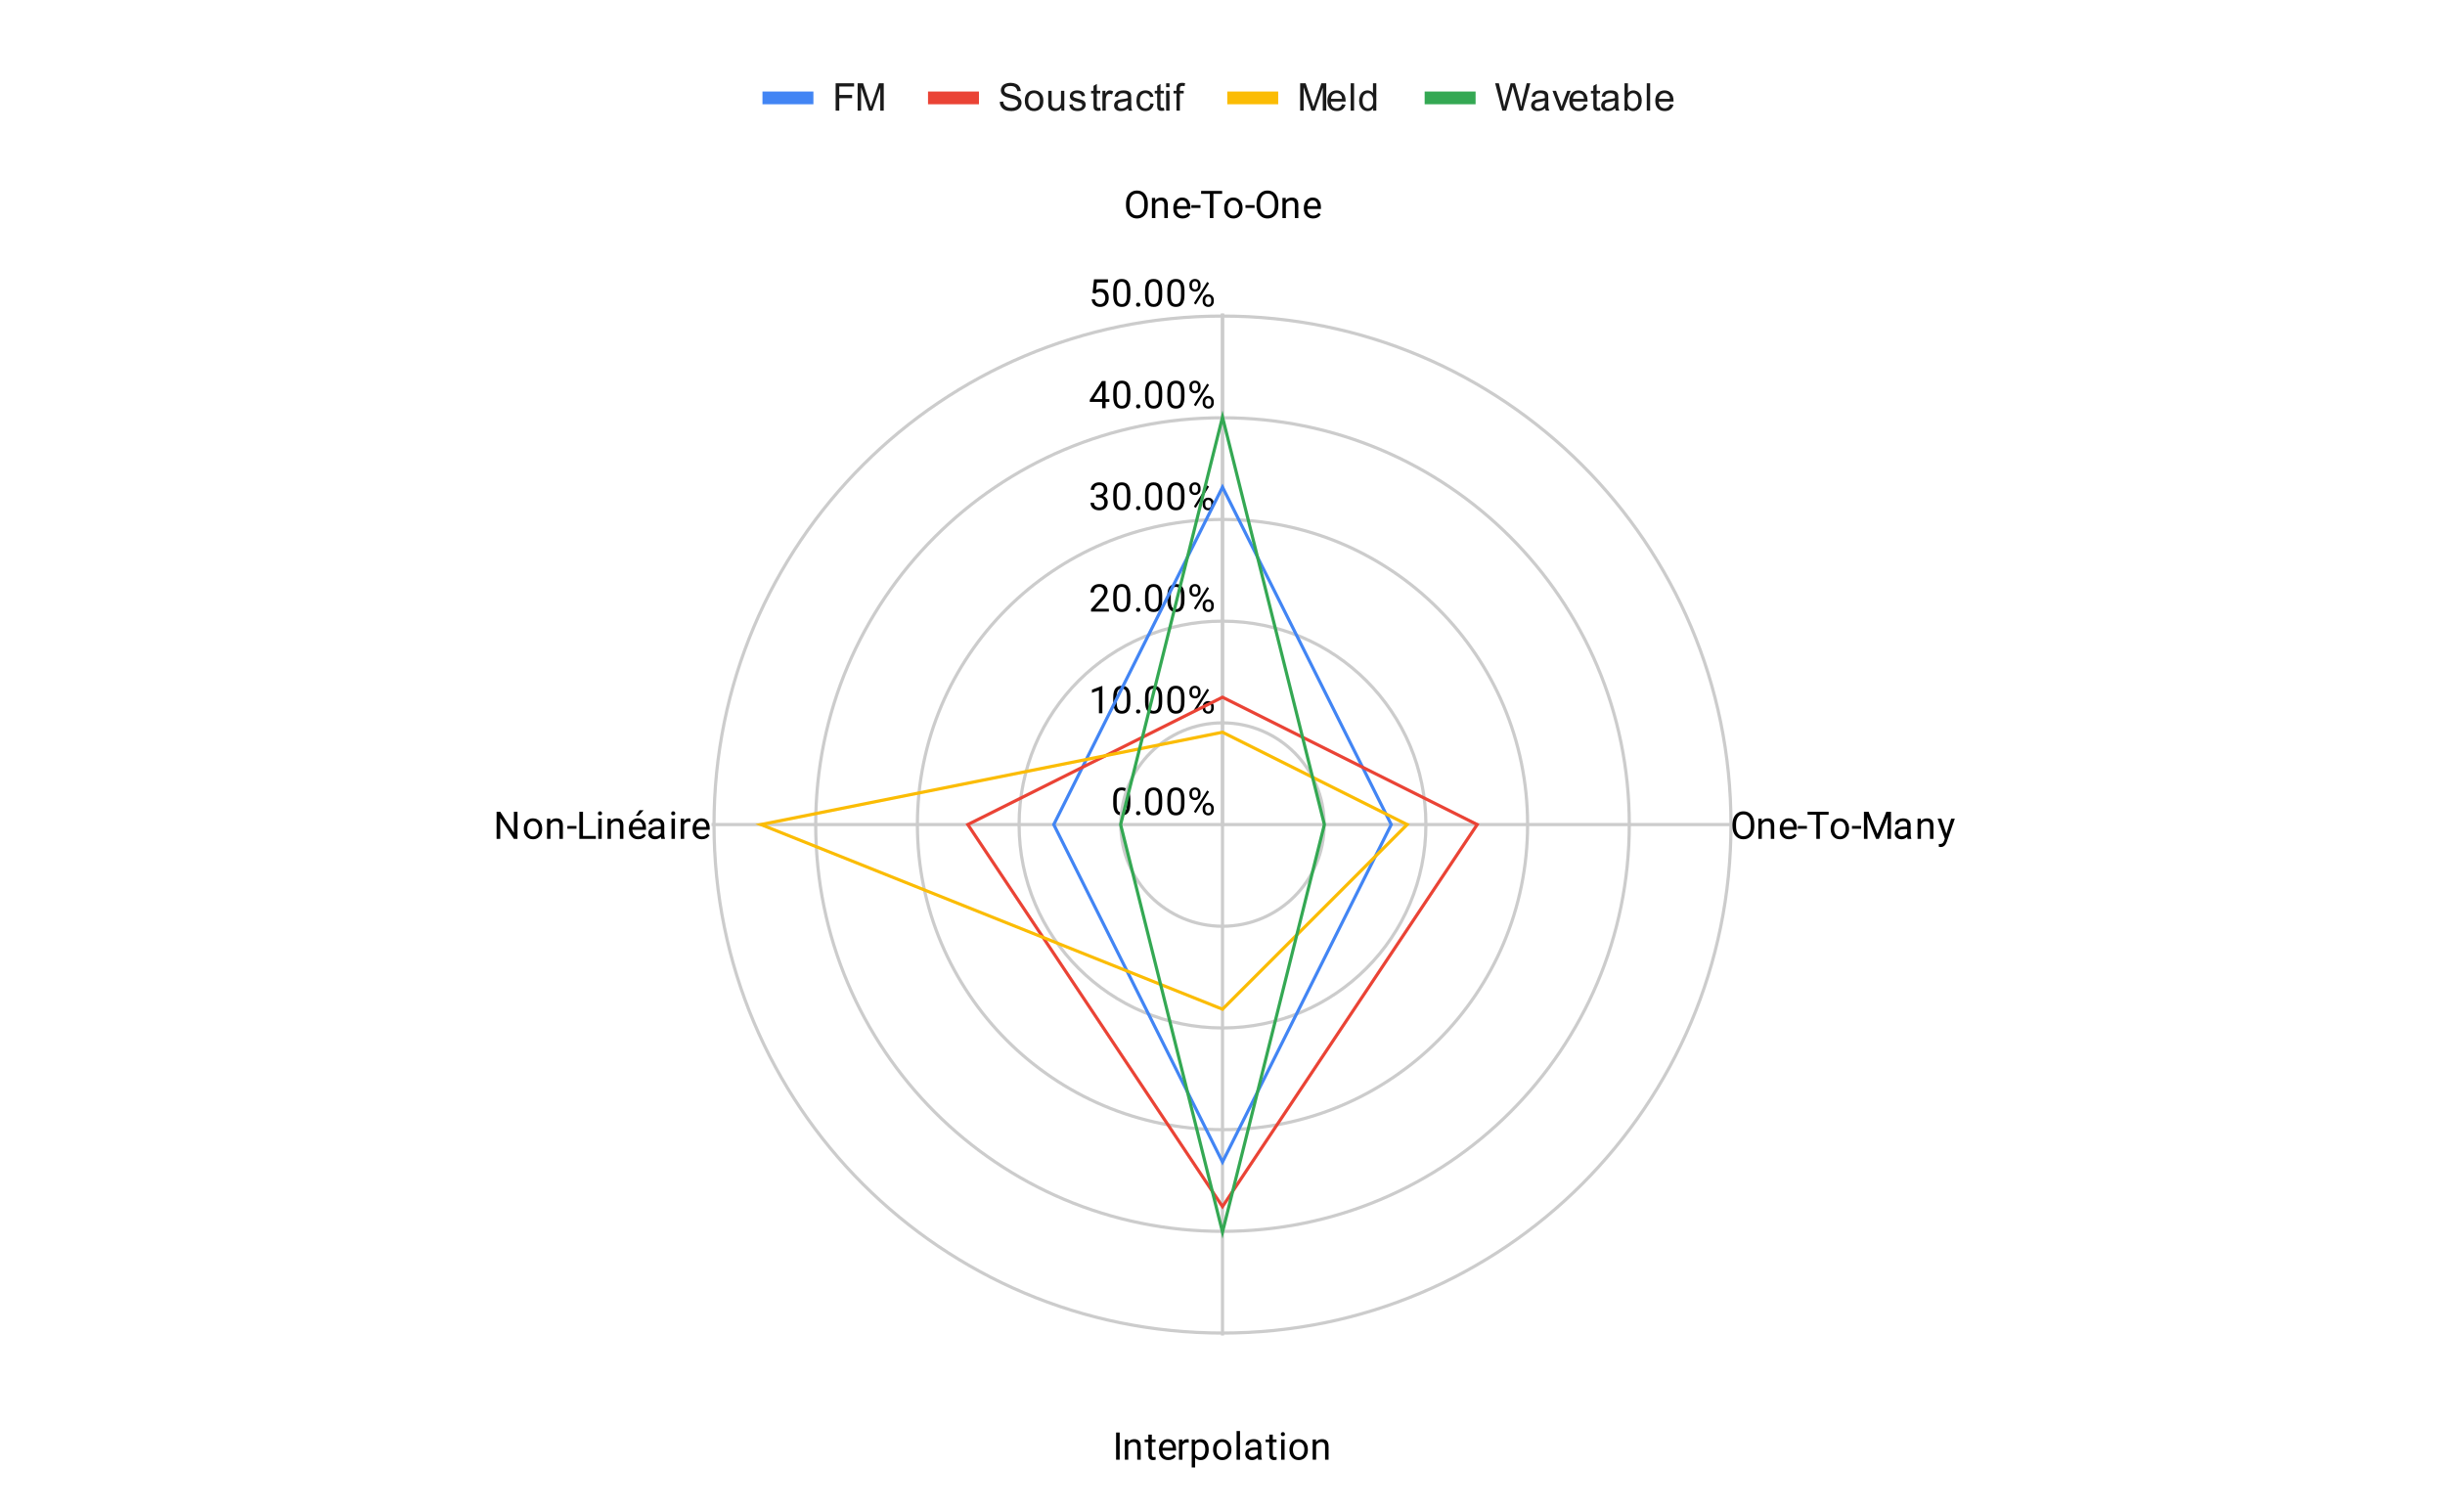 <?xml version="1.0" encoding="UTF-8" standalone="no"?>
<svg
   version="1.1"
   viewBox="0.0 0.0 768.0 475.0"
   fill="none"
   stroke="none"
   stroke-linecap="square"
   stroke-miterlimit="10"
   width="768"
   height="475"
   id="svg35"
   sodipodi:docname="Automatisation.svg"
   inkscape:version="1.3 (0e150ed, 2023-07-21)"
   xmlns:inkscape="http://www.inkscape.org/namespaces/inkscape"
   xmlns:sodipodi="http://sodipodi.sourceforge.net/DTD/sodipodi-0.dtd"
   xmlns="http://www.w3.org/2000/svg"
   xmlns:svg="http://www.w3.org/2000/svg">
  <defs
     id="defs35" />
  <sodipodi:namedview
     id="namedview35"
     pagecolor="#ffffff"
     bordercolor="#000000"
     borderopacity="0.25"
     inkscape:showpageshadow="2"
     inkscape:pageopacity="0.0"
     inkscape:pagecheckerboard="0"
     inkscape:deskcolor="#d1d1d1"
     inkscape:zoom="0.30729167"
     inkscape:cx="382.37288"
     inkscape:cy="237.55932"
     inkscape:window-width="1312"
     inkscape:window-height="449"
     inkscape:window-x="0"
     inkscape:window-y="32"
     inkscape:window-maximized="0"
     inkscape:current-layer="svg35" />
  <path
     stroke="#cccccc"
     stroke-width="1.0"
     stroke-linecap="butt"
     d="M384.0 259.0C384.0 259.0 384.0 259.0 384.0 259.0C384.0 259.0 384.0 259.0 384.0 259.0C384.0 259.0 384.0 259.0 384.0 259.0C384.0 259.0 384.0 259.0 384.0 259.0"
     fill-rule="nonzero"
     id="path3" />
  <path
     fill="#000000"
     d="M355.062 252.359Q355.062 254.266 354.406 255.203Q353.766 256.125 352.375 256.125Q351.016 256.125 350.359 255.219Q349.703 254.312 349.672 252.5L349.672 251.062Q349.672 249.172 350.312 248.266Q350.969 247.344 352.359 247.344Q353.734 247.344 354.391 248.234Q355.047 249.109 355.062 250.953L355.062 252.359ZM353.969 250.875Q353.969 249.5 353.578 248.875Q353.203 248.234 352.359 248.234Q351.531 248.234 351.141 248.875Q350.766 249.5 350.766 250.797L350.766 252.531Q350.766 253.906 351.156 254.578Q351.562 255.234 352.375 255.234Q353.172 255.234 353.562 254.609Q353.953 253.984 353.969 252.656L353.969 250.875ZM356.844 255.438Q356.844 255.156 357.0 254.969Q357.172 254.781 357.5 254.781Q357.844 254.781 358.016 254.969Q358.188 255.156 358.188 255.438Q358.188 255.703 358.016 255.891Q357.844 256.062 357.5 256.062Q357.172 256.062 357.0 255.891Q356.844 255.703 356.844 255.438ZM365.062 252.359Q365.062 254.266 364.406 255.203Q363.766 256.125 362.375 256.125Q361.016 256.125 360.359 255.219Q359.703 254.312 359.672 252.5L359.672 251.062Q359.672 249.172 360.312 248.266Q360.969 247.344 362.359 247.344Q363.734 247.344 364.391 248.234Q365.047 249.109 365.062 250.953L365.062 252.359ZM363.969 250.875Q363.969 249.5 363.578 248.875Q363.203 248.234 362.359 248.234Q361.531 248.234 361.141 248.875Q360.766 249.5 360.766 250.797L360.766 252.531Q360.766 253.906 361.156 254.578Q361.562 255.234 362.375 255.234Q363.172 255.234 363.562 254.609Q363.953 253.984 363.969 252.656L363.969 250.875ZM372.062 252.359Q372.062 254.266 371.406 255.203Q370.766 256.125 369.375 256.125Q368.016 256.125 367.359 255.219Q366.703 254.312 366.672 252.5L366.672 251.062Q366.672 249.172 367.312 248.266Q367.969 247.344 369.359 247.344Q370.734 247.344 371.391 248.234Q372.047 249.109 372.062 250.953L372.062 252.359ZM370.969 250.875Q370.969 249.5 370.578 248.875Q370.203 248.234 369.359 248.234Q368.531 248.234 368.141 248.875Q367.766 249.5 367.766 250.797L367.766 252.531Q367.766 253.906 368.156 254.578Q368.562 255.234 369.375 255.234Q370.172 255.234 370.562 254.609Q370.953 253.984 370.969 252.656L370.969 250.875ZM373.609 249.109Q373.609 248.344 374.094 247.844Q374.594 247.344 375.359 247.344Q376.141 247.344 376.625 247.844Q377.109 248.344 377.109 249.141L377.109 249.562Q377.109 250.328 376.609 250.828Q376.125 251.312 375.375 251.312Q374.609 251.312 374.109 250.828Q373.609 250.328 373.609 249.516L373.609 249.109ZM374.422 249.562Q374.422 250.016 374.672 250.312Q374.938 250.609 375.375 250.609Q375.797 250.609 376.047 250.328Q376.297 250.031 376.297 249.531L376.297 249.109Q376.297 248.656 376.047 248.359Q375.797 248.047 375.359 248.047Q374.922 248.047 374.672 248.359Q374.422 248.656 374.422 249.125L374.422 249.562ZM377.766 253.906Q377.766 253.141 378.25 252.656Q378.75 252.156 379.516 252.156Q380.281 252.156 380.766 252.656Q381.266 253.141 381.266 253.953L381.266 254.359Q381.266 255.125 380.781 255.625Q380.297 256.125 379.531 256.125Q378.766 256.125 378.266 255.641Q377.766 255.141 377.766 254.328L377.766 253.906ZM378.578 254.359Q378.578 254.828 378.828 255.125Q379.094 255.422 379.531 255.422Q379.953 255.422 380.203 255.141Q380.453 254.844 380.453 254.344L380.453 253.906Q380.453 253.438 380.188 253.156Q379.938 252.859 379.516 252.859Q379.094 252.859 378.828 253.156Q378.578 253.438 378.578 253.938L378.578 254.359ZM375.625 255.359L375.0 254.969L379.172 248.297L379.781 248.688L375.625 255.359Z"
     fill-rule="nonzero"
     id="path4" />
  <path
     stroke="#cccccc"
     stroke-width="1.0"
     stroke-linecap="butt"
     d="M415.944 259.0C415.944 241.358 401.642 227.056 384.0 227.056C366.358 227.056 352.056 241.358 352.056 259.0C352.056 276.642 366.358 290.944 384.0 290.944C401.642 290.944 415.944 276.642 415.944 259.0"
     fill-rule="nonzero"
     id="path5" />
  <path
     fill="#000000"
     d="M346.266 224.056L345.188 224.056L345.188 216.837L343.0 217.634L343.0 216.649L346.109 215.478L346.266 215.478L346.266 224.056ZM355.062 220.415Q355.062 222.321 354.406 223.259Q353.766 224.181 352.375 224.181Q351.016 224.181 350.359 223.274Q349.703 222.368 349.672 220.556L349.672 219.118Q349.672 217.228 350.312 216.321Q350.969 215.399 352.359 215.399Q353.734 215.399 354.391 216.29Q355.047 217.165 355.062 219.009L355.062 220.415ZM353.969 218.931Q353.969 217.556 353.578 216.931Q353.203 216.29 352.359 216.29Q351.531 216.29 351.141 216.931Q350.766 217.556 350.766 218.853L350.766 220.587Q350.766 221.962 351.156 222.634Q351.562 223.29 352.375 223.29Q353.172 223.29 353.562 222.665Q353.953 222.04 353.969 220.712L353.969 218.931ZM356.844 223.493Q356.844 223.212 357.0 223.024Q357.172 222.837 357.5 222.837Q357.844 222.837 358.016 223.024Q358.188 223.212 358.188 223.493Q358.188 223.759 358.016 223.946Q357.844 224.118 357.5 224.118Q357.172 224.118 357.0 223.946Q356.844 223.759 356.844 223.493ZM365.062 220.415Q365.062 222.321 364.406 223.259Q363.766 224.181 362.375 224.181Q361.016 224.181 360.359 223.274Q359.703 222.368 359.672 220.556L359.672 219.118Q359.672 217.228 360.312 216.321Q360.969 215.399 362.359 215.399Q363.734 215.399 364.391 216.29Q365.047 217.165 365.062 219.009L365.062 220.415ZM363.969 218.931Q363.969 217.556 363.578 216.931Q363.203 216.29 362.359 216.29Q361.531 216.29 361.141 216.931Q360.766 217.556 360.766 218.853L360.766 220.587Q360.766 221.962 361.156 222.634Q361.562 223.29 362.375 223.29Q363.172 223.29 363.562 222.665Q363.953 222.04 363.969 220.712L363.969 218.931ZM372.062 220.415Q372.062 222.321 371.406 223.259Q370.766 224.181 369.375 224.181Q368.016 224.181 367.359 223.274Q366.703 222.368 366.672 220.556L366.672 219.118Q366.672 217.228 367.312 216.321Q367.969 215.399 369.359 215.399Q370.734 215.399 371.391 216.29Q372.047 217.165 372.062 219.009L372.062 220.415ZM370.969 218.931Q370.969 217.556 370.578 216.931Q370.203 216.29 369.359 216.29Q368.531 216.29 368.141 216.931Q367.766 217.556 367.766 218.853L367.766 220.587Q367.766 221.962 368.156 222.634Q368.562 223.29 369.375 223.29Q370.172 223.29 370.562 222.665Q370.953 222.04 370.969 220.712L370.969 218.931ZM373.609 217.165Q373.609 216.399 374.094 215.899Q374.594 215.399 375.359 215.399Q376.141 215.399 376.625 215.899Q377.109 216.399 377.109 217.196L377.109 217.618Q377.109 218.384 376.609 218.884Q376.125 219.368 375.375 219.368Q374.609 219.368 374.109 218.884Q373.609 218.384 373.609 217.571L373.609 217.165ZM374.422 217.618Q374.422 218.071 374.672 218.368Q374.938 218.665 375.375 218.665Q375.797 218.665 376.047 218.384Q376.297 218.087 376.297 217.587L376.297 217.165Q376.297 216.712 376.047 216.415Q375.797 216.103 375.359 216.103Q374.922 216.103 374.672 216.415Q374.422 216.712 374.422 217.181L374.422 217.618ZM377.766 221.962Q377.766 221.196 378.25 220.712Q378.75 220.212 379.516 220.212Q380.281 220.212 380.766 220.712Q381.266 221.196 381.266 222.009L381.266 222.415Q381.266 223.181 380.781 223.681Q380.297 224.181 379.531 224.181Q378.766 224.181 378.266 223.696Q377.766 223.196 377.766 222.384L377.766 221.962ZM378.578 222.415Q378.578 222.884 378.828 223.181Q379.094 223.478 379.531 223.478Q379.953 223.478 380.203 223.196Q380.453 222.899 380.453 222.399L380.453 221.962Q380.453 221.493 380.188 221.212Q379.938 220.915 379.516 220.915Q379.094 220.915 378.828 221.212Q378.578 221.493 378.578 221.993L378.578 222.415ZM375.625 223.415L375.0 223.024L379.172 216.353L379.781 216.743L375.625 223.415Z"
     fill-rule="nonzero"
     id="path6" />
  <path
     stroke="#cccccc"
     stroke-width="1.0"
     stroke-linecap="butt"
     d="M447.889 259.0C447.889 223.715 419.285 195.111 384.0 195.111C348.715 195.111 320.111 223.715 320.111 259.0C320.111 294.285 348.715 322.889 384.0 322.889C419.285 322.889 447.889 294.285 447.889 259.0"
     fill-rule="nonzero"
     id="path7" />
  <path
     fill="#000000"
     d="M348.297 192.111L342.703 192.111L342.703 191.33L345.656 188.049Q346.312 187.299 346.562 186.846Q346.812 186.377 346.812 185.877Q346.812 185.205 346.406 184.783Q346.016 184.346 345.328 184.346Q344.531 184.346 344.078 184.815Q343.625 185.268 343.625 186.096L342.547 186.096Q342.547 184.908 343.297 184.19Q344.062 183.455 345.328 183.455Q346.531 183.455 347.219 184.08Q347.906 184.705 347.906 185.752Q347.906 187.002 346.297 188.752L344.016 191.221L348.297 191.221L348.297 192.111ZM355.062 188.471Q355.062 190.377 354.406 191.315Q353.766 192.236 352.375 192.236Q351.016 192.236 350.359 191.33Q349.703 190.424 349.672 188.611L349.672 187.174Q349.672 185.283 350.312 184.377Q350.969 183.455 352.359 183.455Q353.734 183.455 354.391 184.346Q355.047 185.221 355.062 187.065L355.062 188.471ZM353.969 186.986Q353.969 185.611 353.578 184.986Q353.203 184.346 352.359 184.346Q351.531 184.346 351.141 184.986Q350.766 185.611 350.766 186.908L350.766 188.643Q350.766 190.018 351.156 190.69Q351.562 191.346 352.375 191.346Q353.172 191.346 353.562 190.721Q353.953 190.096 353.969 188.768L353.969 186.986ZM356.844 191.549Q356.844 191.268 357.0 191.08Q357.172 190.893 357.5 190.893Q357.844 190.893 358.016 191.08Q358.188 191.268 358.188 191.549Q358.188 191.815 358.016 192.002Q357.844 192.174 357.5 192.174Q357.172 192.174 357.0 192.002Q356.844 191.815 356.844 191.549ZM365.062 188.471Q365.062 190.377 364.406 191.315Q363.766 192.236 362.375 192.236Q361.016 192.236 360.359 191.33Q359.703 190.424 359.672 188.611L359.672 187.174Q359.672 185.283 360.312 184.377Q360.969 183.455 362.359 183.455Q363.734 183.455 364.391 184.346Q365.047 185.221 365.062 187.065L365.062 188.471ZM363.969 186.986Q363.969 185.611 363.578 184.986Q363.203 184.346 362.359 184.346Q361.531 184.346 361.141 184.986Q360.766 185.611 360.766 186.908L360.766 188.643Q360.766 190.018 361.156 190.69Q361.562 191.346 362.375 191.346Q363.172 191.346 363.562 190.721Q363.953 190.096 363.969 188.768L363.969 186.986ZM372.062 188.471Q372.062 190.377 371.406 191.315Q370.766 192.236 369.375 192.236Q368.016 192.236 367.359 191.33Q366.703 190.424 366.672 188.611L366.672 187.174Q366.672 185.283 367.312 184.377Q367.969 183.455 369.359 183.455Q370.734 183.455 371.391 184.346Q372.047 185.221 372.062 187.065L372.062 188.471ZM370.969 186.986Q370.969 185.611 370.578 184.986Q370.203 184.346 369.359 184.346Q368.531 184.346 368.141 184.986Q367.766 185.611 367.766 186.908L367.766 188.643Q367.766 190.018 368.156 190.69Q368.562 191.346 369.375 191.346Q370.172 191.346 370.562 190.721Q370.953 190.096 370.969 188.768L370.969 186.986ZM373.609 185.221Q373.609 184.455 374.094 183.955Q374.594 183.455 375.359 183.455Q376.141 183.455 376.625 183.955Q377.109 184.455 377.109 185.252L377.109 185.674Q377.109 186.44 376.609 186.94Q376.125 187.424 375.375 187.424Q374.609 187.424 374.109 186.94Q373.609 186.44 373.609 185.627L373.609 185.221ZM374.422 185.674Q374.422 186.127 374.672 186.424Q374.938 186.721 375.375 186.721Q375.797 186.721 376.047 186.44Q376.297 186.143 376.297 185.643L376.297 185.221Q376.297 184.768 376.047 184.471Q375.797 184.158 375.359 184.158Q374.922 184.158 374.672 184.471Q374.422 184.768 374.422 185.236L374.422 185.674ZM377.766 190.018Q377.766 189.252 378.25 188.768Q378.75 188.268 379.516 188.268Q380.281 188.268 380.766 188.768Q381.266 189.252 381.266 190.065L381.266 190.471Q381.266 191.236 380.781 191.736Q380.297 192.236 379.531 192.236Q378.766 192.236 378.266 191.752Q377.766 191.252 377.766 190.44L377.766 190.018ZM378.578 190.471Q378.578 190.94 378.828 191.236Q379.094 191.533 379.531 191.533Q379.953 191.533 380.203 191.252Q380.453 190.955 380.453 190.455L380.453 190.018Q380.453 189.549 380.188 189.268Q379.938 188.971 379.516 188.971Q379.094 188.971 378.828 189.268Q378.578 189.549 378.578 190.049L378.578 190.471ZM375.625 191.471L375.0 191.08L379.172 184.408L379.781 184.799L375.625 191.471Z"
     fill-rule="nonzero"
     id="path8" />
  <path
     stroke="#cccccc"
     stroke-width="1.0"
     stroke-linecap="butt"
     d="M479.833 259.0C479.833 206.073 436.927 163.167 384.0 163.167C331.073 163.167 288.167 206.073 288.167 259.0C288.167 311.927 331.073 354.833 384.0 354.833C436.927 354.833 479.833 311.927 479.833 259.0"
     fill-rule="nonzero"
     id="path9" />
  <path
     fill="#000000"
     d="M344.281 155.37L345.094 155.37Q345.875 155.355 346.312 154.964Q346.75 154.573 346.75 153.902Q346.75 152.402 345.25 152.402Q344.547 152.402 344.125 152.808Q343.719 153.214 343.719 153.87L342.625 153.87Q342.625 152.855 343.359 152.183Q344.109 151.511 345.25 151.511Q346.453 151.511 347.141 152.152Q347.828 152.792 347.828 153.933Q347.828 154.495 347.469 155.011Q347.109 155.527 346.484 155.792Q347.188 156.011 347.562 156.527Q347.953 157.042 347.953 157.792Q347.953 158.933 347.203 159.62Q346.453 160.292 345.25 160.292Q344.062 160.292 343.297 159.636Q342.547 158.98 342.547 157.917L343.641 157.917Q343.641 158.589 344.078 158.995Q344.516 159.402 345.266 159.402Q346.047 159.402 346.453 158.995Q346.875 158.573 346.875 157.808Q346.875 157.073 346.422 156.683Q345.969 156.277 345.094 156.261L344.281 156.261L344.281 155.37ZM355.062 156.527Q355.062 158.433 354.406 159.37Q353.766 160.292 352.375 160.292Q351.016 160.292 350.359 159.386Q349.703 158.48 349.672 156.667L349.672 155.23Q349.672 153.339 350.312 152.433Q350.969 151.511 352.359 151.511Q353.734 151.511 354.391 152.402Q355.047 153.277 355.062 155.12L355.062 156.527ZM353.969 155.042Q353.969 153.667 353.578 153.042Q353.203 152.402 352.359 152.402Q351.531 152.402 351.141 153.042Q350.766 153.667 350.766 154.964L350.766 156.698Q350.766 158.073 351.156 158.745Q351.562 159.402 352.375 159.402Q353.172 159.402 353.562 158.777Q353.953 158.152 353.969 156.823L353.969 155.042ZM356.844 159.605Q356.844 159.323 357.0 159.136Q357.172 158.948 357.5 158.948Q357.844 158.948 358.016 159.136Q358.188 159.323 358.188 159.605Q358.188 159.87 358.016 160.058Q357.844 160.23 357.5 160.23Q357.172 160.23 357.0 160.058Q356.844 159.87 356.844 159.605ZM365.062 156.527Q365.062 158.433 364.406 159.37Q363.766 160.292 362.375 160.292Q361.016 160.292 360.359 159.386Q359.703 158.48 359.672 156.667L359.672 155.23Q359.672 153.339 360.312 152.433Q360.969 151.511 362.359 151.511Q363.734 151.511 364.391 152.402Q365.047 153.277 365.062 155.12L365.062 156.527ZM363.969 155.042Q363.969 153.667 363.578 153.042Q363.203 152.402 362.359 152.402Q361.531 152.402 361.141 153.042Q360.766 153.667 360.766 154.964L360.766 156.698Q360.766 158.073 361.156 158.745Q361.562 159.402 362.375 159.402Q363.172 159.402 363.562 158.777Q363.953 158.152 363.969 156.823L363.969 155.042ZM372.062 156.527Q372.062 158.433 371.406 159.37Q370.766 160.292 369.375 160.292Q368.016 160.292 367.359 159.386Q366.703 158.48 366.672 156.667L366.672 155.23Q366.672 153.339 367.312 152.433Q367.969 151.511 369.359 151.511Q370.734 151.511 371.391 152.402Q372.047 153.277 372.062 155.12L372.062 156.527ZM370.969 155.042Q370.969 153.667 370.578 153.042Q370.203 152.402 369.359 152.402Q368.531 152.402 368.141 153.042Q367.766 153.667 367.766 154.964L367.766 156.698Q367.766 158.073 368.156 158.745Q368.562 159.402 369.375 159.402Q370.172 159.402 370.562 158.777Q370.953 158.152 370.969 156.823L370.969 155.042ZM373.609 153.277Q373.609 152.511 374.094 152.011Q374.594 151.511 375.359 151.511Q376.141 151.511 376.625 152.011Q377.109 152.511 377.109 153.308L377.109 153.73Q377.109 154.495 376.609 154.995Q376.125 155.48 375.375 155.48Q374.609 155.48 374.109 154.995Q373.609 154.495 373.609 153.683L373.609 153.277ZM374.422 153.73Q374.422 154.183 374.672 154.48Q374.938 154.777 375.375 154.777Q375.797 154.777 376.047 154.495Q376.297 154.198 376.297 153.698L376.297 153.277Q376.297 152.823 376.047 152.527Q375.797 152.214 375.359 152.214Q374.922 152.214 374.672 152.527Q374.422 152.823 374.422 153.292L374.422 153.73ZM377.766 158.073Q377.766 157.308 378.25 156.823Q378.75 156.323 379.516 156.323Q380.281 156.323 380.766 156.823Q381.266 157.308 381.266 158.12L381.266 158.527Q381.266 159.292 380.781 159.792Q380.297 160.292 379.531 160.292Q378.766 160.292 378.266 159.808Q377.766 159.308 377.766 158.495L377.766 158.073ZM378.578 158.527Q378.578 158.995 378.828 159.292Q379.094 159.589 379.531 159.589Q379.953 159.589 380.203 159.308Q380.453 159.011 380.453 158.511L380.453 158.073Q380.453 157.605 380.188 157.323Q379.938 157.027 379.516 157.027Q379.094 157.027 378.828 157.323Q378.578 157.605 378.578 158.105L378.578 158.527ZM375.625 159.527L375.0 159.136L379.172 152.464L379.781 152.855L375.625 159.527Z"
     fill-rule="nonzero"
     id="path10" />
  <path
     stroke="#cccccc"
     stroke-width="1.0"
     stroke-linecap="butt"
     d="M511.777 259.0C511.777 188.431 454.569 131.223 384.0 131.223C313.431 131.223 256.223 188.431 256.223 259.0C256.223 329.569 313.431 386.777 384.0 386.777C454.569 386.777 511.777 329.569 511.777 259.0"
     fill-rule="nonzero"
     id="path11" />
  <path
     fill="#000000"
     d="M347.281 125.364L348.469 125.364L348.469 126.239L347.281 126.239L347.281 128.223L346.203 128.223L346.203 126.239L342.312 126.239L342.312 125.598L346.125 119.692L347.281 119.692L347.281 125.364ZM343.547 125.364L346.203 125.364L346.203 121.176L346.062 121.41L343.547 125.364ZM355.062 124.582Q355.062 126.489 354.406 127.426Q353.766 128.348 352.375 128.348Q351.016 128.348 350.359 127.442Q349.703 126.535 349.672 124.723L349.672 123.285Q349.672 121.395 350.312 120.489Q350.969 119.567 352.359 119.567Q353.734 119.567 354.391 120.457Q355.047 121.332 355.062 123.176L355.062 124.582ZM353.969 123.098Q353.969 121.723 353.578 121.098Q353.203 120.457 352.359 120.457Q351.531 120.457 351.141 121.098Q350.766 121.723 350.766 123.02L350.766 124.754Q350.766 126.129 351.156 126.801Q351.562 127.457 352.375 127.457Q353.172 127.457 353.562 126.832Q353.953 126.207 353.969 124.879L353.969 123.098ZM356.844 127.66Q356.844 127.379 357.0 127.192Q357.172 127.004 357.5 127.004Q357.844 127.004 358.016 127.192Q358.188 127.379 358.188 127.66Q358.188 127.926 358.016 128.114Q357.844 128.285 357.5 128.285Q357.172 128.285 357.0 128.114Q356.844 127.926 356.844 127.66ZM365.062 124.582Q365.062 126.489 364.406 127.426Q363.766 128.348 362.375 128.348Q361.016 128.348 360.359 127.442Q359.703 126.535 359.672 124.723L359.672 123.285Q359.672 121.395 360.312 120.489Q360.969 119.567 362.359 119.567Q363.734 119.567 364.391 120.457Q365.047 121.332 365.062 123.176L365.062 124.582ZM363.969 123.098Q363.969 121.723 363.578 121.098Q363.203 120.457 362.359 120.457Q361.531 120.457 361.141 121.098Q360.766 121.723 360.766 123.02L360.766 124.754Q360.766 126.129 361.156 126.801Q361.562 127.457 362.375 127.457Q363.172 127.457 363.562 126.832Q363.953 126.207 363.969 124.879L363.969 123.098ZM372.062 124.582Q372.062 126.489 371.406 127.426Q370.766 128.348 369.375 128.348Q368.016 128.348 367.359 127.442Q366.703 126.535 366.672 124.723L366.672 123.285Q366.672 121.395 367.312 120.489Q367.969 119.567 369.359 119.567Q370.734 119.567 371.391 120.457Q372.047 121.332 372.062 123.176L372.062 124.582ZM370.969 123.098Q370.969 121.723 370.578 121.098Q370.203 120.457 369.359 120.457Q368.531 120.457 368.141 121.098Q367.766 121.723 367.766 123.02L367.766 124.754Q367.766 126.129 368.156 126.801Q368.562 127.457 369.375 127.457Q370.172 127.457 370.562 126.832Q370.953 126.207 370.969 124.879L370.969 123.098ZM373.609 121.332Q373.609 120.567 374.094 120.067Q374.594 119.567 375.359 119.567Q376.141 119.567 376.625 120.067Q377.109 120.567 377.109 121.364L377.109 121.785Q377.109 122.551 376.609 123.051Q376.125 123.535 375.375 123.535Q374.609 123.535 374.109 123.051Q373.609 122.551 373.609 121.739L373.609 121.332ZM374.422 121.785Q374.422 122.239 374.672 122.535Q374.938 122.832 375.375 122.832Q375.797 122.832 376.047 122.551Q376.297 122.254 376.297 121.754L376.297 121.332Q376.297 120.879 376.047 120.582Q375.797 120.27 375.359 120.27Q374.922 120.27 374.672 120.582Q374.422 120.879 374.422 121.348L374.422 121.785ZM377.766 126.129Q377.766 125.364 378.25 124.879Q378.75 124.379 379.516 124.379Q380.281 124.379 380.766 124.879Q381.266 125.364 381.266 126.176L381.266 126.582Q381.266 127.348 380.781 127.848Q380.297 128.348 379.531 128.348Q378.766 128.348 378.266 127.864Q377.766 127.364 377.766 126.551L377.766 126.129ZM378.578 126.582Q378.578 127.051 378.828 127.348Q379.094 127.645 379.531 127.645Q379.953 127.645 380.203 127.364Q380.453 127.067 380.453 126.567L380.453 126.129Q380.453 125.66 380.188 125.379Q379.938 125.082 379.516 125.082Q379.094 125.082 378.828 125.379Q378.578 125.66 378.578 126.16L378.578 126.582ZM375.625 127.582L375.0 127.192L379.172 120.52L379.781 120.91L375.625 127.582Z"
     fill-rule="nonzero"
     id="path12" />
  <path
     stroke="#cccccc"
     stroke-width="1.0"
     stroke-linecap="butt"
     d="M543.721 259.0C543.721 170.788 472.212 99.279 384.0 99.279C295.788 99.279 224.279 170.788 224.279 259.0C224.279 347.212 295.788 418.721 384.0 418.721C472.212 418.721 543.721 347.212 543.721 259.0"
     fill-rule="nonzero"
     id="path13" />
  <path
     fill="#000000"
     d="M343.203 91.997L343.641 87.747L348.016 87.747L348.016 88.747L344.562 88.747L344.297 91.076Q344.938 90.701 345.734 90.701Q346.891 90.701 347.578 91.482Q348.266 92.247 348.266 93.56Q348.266 94.872 347.547 95.638Q346.844 96.404 345.562 96.404Q344.438 96.404 343.719 95.779Q343.0 95.138 342.906 94.029L343.922 94.029Q344.031 94.763 344.453 95.138Q344.875 95.513 345.562 95.513Q346.312 95.513 346.75 94.997Q347.188 94.482 347.188 93.576Q347.188 92.716 346.719 92.201Q346.25 91.685 345.469 91.685Q344.766 91.685 344.359 91.982L344.078 92.216L343.203 91.997ZM355.062 92.638Q355.062 94.544 354.406 95.482Q353.766 96.404 352.375 96.404Q351.016 96.404 350.359 95.497Q349.703 94.591 349.672 92.779L349.672 91.341Q349.672 89.451 350.312 88.544Q350.969 87.622 352.359 87.622Q353.734 87.622 354.391 88.513Q355.047 89.388 355.062 91.232L355.062 92.638ZM353.969 91.154Q353.969 89.779 353.578 89.154Q353.203 88.513 352.359 88.513Q351.531 88.513 351.141 89.154Q350.766 89.779 350.766 91.076L350.766 92.81Q350.766 94.185 351.156 94.857Q351.562 95.513 352.375 95.513Q353.172 95.513 353.562 94.888Q353.953 94.263 353.969 92.935L353.969 91.154ZM356.844 95.716Q356.844 95.435 357.0 95.247Q357.172 95.06 357.5 95.06Q357.844 95.06 358.016 95.247Q358.188 95.435 358.188 95.716Q358.188 95.982 358.016 96.169Q357.844 96.341 357.5 96.341Q357.172 96.341 357.0 96.169Q356.844 95.982 356.844 95.716ZM365.062 92.638Q365.062 94.544 364.406 95.482Q363.766 96.404 362.375 96.404Q361.016 96.404 360.359 95.497Q359.703 94.591 359.672 92.779L359.672 91.341Q359.672 89.451 360.312 88.544Q360.969 87.622 362.359 87.622Q363.734 87.622 364.391 88.513Q365.047 89.388 365.062 91.232L365.062 92.638ZM363.969 91.154Q363.969 89.779 363.578 89.154Q363.203 88.513 362.359 88.513Q361.531 88.513 361.141 89.154Q360.766 89.779 360.766 91.076L360.766 92.81Q360.766 94.185 361.156 94.857Q361.562 95.513 362.375 95.513Q363.172 95.513 363.562 94.888Q363.953 94.263 363.969 92.935L363.969 91.154ZM372.062 92.638Q372.062 94.544 371.406 95.482Q370.766 96.404 369.375 96.404Q368.016 96.404 367.359 95.497Q366.703 94.591 366.672 92.779L366.672 91.341Q366.672 89.451 367.312 88.544Q367.969 87.622 369.359 87.622Q370.734 87.622 371.391 88.513Q372.047 89.388 372.062 91.232L372.062 92.638ZM370.969 91.154Q370.969 89.779 370.578 89.154Q370.203 88.513 369.359 88.513Q368.531 88.513 368.141 89.154Q367.766 89.779 367.766 91.076L367.766 92.81Q367.766 94.185 368.156 94.857Q368.562 95.513 369.375 95.513Q370.172 95.513 370.562 94.888Q370.953 94.263 370.969 92.935L370.969 91.154ZM373.609 89.388Q373.609 88.622 374.094 88.122Q374.594 87.622 375.359 87.622Q376.141 87.622 376.625 88.122Q377.109 88.622 377.109 89.419L377.109 89.841Q377.109 90.607 376.609 91.107Q376.125 91.591 375.375 91.591Q374.609 91.591 374.109 91.107Q373.609 90.607 373.609 89.794L373.609 89.388ZM374.422 89.841Q374.422 90.294 374.672 90.591Q374.938 90.888 375.375 90.888Q375.797 90.888 376.047 90.607Q376.297 90.31 376.297 89.81L376.297 89.388Q376.297 88.935 376.047 88.638Q375.797 88.326 375.359 88.326Q374.922 88.326 374.672 88.638Q374.422 88.935 374.422 89.404L374.422 89.841ZM377.766 94.185Q377.766 93.419 378.25 92.935Q378.75 92.435 379.516 92.435Q380.281 92.435 380.766 92.935Q381.266 93.419 381.266 94.232L381.266 94.638Q381.266 95.404 380.781 95.904Q380.297 96.404 379.531 96.404Q378.766 96.404 378.266 95.919Q377.766 95.419 377.766 94.607L377.766 94.185ZM378.578 94.638Q378.578 95.107 378.828 95.404Q379.094 95.701 379.531 95.701Q379.953 95.701 380.203 95.419Q380.453 95.122 380.453 94.622L380.453 94.185Q380.453 93.716 380.188 93.435Q379.938 93.138 379.516 93.138Q379.094 93.138 378.828 93.435Q378.578 93.716 378.578 94.216L378.578 94.638ZM375.625 95.638L375.0 95.247L379.172 88.576L379.781 88.966L375.625 95.638Z"
     fill-rule="nonzero"
     id="path14" />
  <path
     stroke="#cccccc"
     stroke-width="1.0"
     stroke-linecap="butt"
     d="M384.0 259.0L384.0 99.0"
     fill-rule="nonzero"
     id="path15" />
  <path
     fill="#000000"
     d="M360.547 64.516Q360.547 65.766 360.125 66.703Q359.703 67.625 358.922 68.125Q358.156 68.625 357.125 68.625Q356.125 68.625 355.344 68.125Q354.562 67.625 354.125 66.719Q353.703 65.797 353.688 64.578L353.688 63.969Q353.688 62.734 354.109 61.797Q354.547 60.859 355.328 60.359Q356.109 59.844 357.125 59.844Q358.141 59.844 358.922 60.344Q359.703 60.844 360.125 61.781Q360.547 62.719 360.547 63.969L360.547 64.516ZM359.438 63.953Q359.438 62.438 358.828 61.625Q358.219 60.812 357.125 60.812Q356.047 60.812 355.438 61.625Q354.828 62.438 354.812 63.875L354.812 64.516Q354.812 65.984 355.422 66.828Q356.047 67.656 357.125 67.656Q358.219 67.656 358.812 66.875Q359.422 66.078 359.438 64.594L359.438 63.953ZM362.844 62.156L362.875 62.953Q363.609 62.047 364.781 62.047Q366.797 62.047 366.812 64.312L366.812 68.5L365.719 68.5L365.719 64.297Q365.719 63.625 365.406 63.297Q365.109 62.969 364.453 62.969Q363.922 62.969 363.516 63.25Q363.125 63.531 362.906 63.984L362.906 68.5L361.828 68.5L361.828 62.156L362.844 62.156ZM371.453 68.625Q370.156 68.625 369.344 67.781Q368.547 66.922 368.547 65.5L368.547 65.312Q368.547 64.359 368.906 63.625Q369.266 62.875 369.906 62.469Q370.562 62.047 371.312 62.047Q372.547 62.047 373.234 62.859Q373.922 63.672 373.922 65.188L373.922 65.641L369.625 65.641Q369.656 66.578 370.172 67.156Q370.703 67.734 371.516 67.734Q372.078 67.734 372.469 67.5Q372.875 67.266 373.188 66.875L373.844 67.391Q373.047 68.625 371.453 68.625ZM371.312 62.938Q370.656 62.938 370.203 63.422Q369.766 63.891 369.672 64.75L372.844 64.75L372.844 64.672Q372.797 63.844 372.391 63.391Q372.0 62.938 371.312 62.938ZM377.078 65.312L374.219 65.312L374.219 64.438L377.078 64.438L377.078 65.312ZM383.891 60.891L381.141 60.891L381.141 68.5L380.031 68.5L380.031 60.891L377.281 60.891L377.281 59.969L383.891 59.969L383.891 60.891ZM384.531 65.266Q384.531 64.344 384.891 63.594Q385.266 62.844 385.922 62.453Q386.578 62.047 387.406 62.047Q388.703 62.047 389.5 62.938Q390.312 63.828 390.312 65.328L390.312 65.406Q390.312 66.328 389.953 67.062Q389.594 67.797 388.938 68.219Q388.281 68.625 387.422 68.625Q386.141 68.625 385.328 67.734Q384.531 66.828 384.531 65.344L384.531 65.266ZM385.625 65.406Q385.625 66.453 386.109 67.094Q386.609 67.734 387.422 67.734Q388.25 67.734 388.734 67.094Q389.219 66.438 389.219 65.266Q389.219 64.234 388.719 63.594Q388.234 62.938 387.406 62.938Q386.609 62.938 386.109 63.578Q385.625 64.203 385.625 65.406ZM394.078 65.312L391.219 65.312L391.219 64.438L394.078 64.438L394.078 65.312ZM401.547 64.516Q401.547 65.766 401.125 66.703Q400.703 67.625 399.922 68.125Q399.156 68.625 398.125 68.625Q397.125 68.625 396.344 68.125Q395.562 67.625 395.125 66.719Q394.703 65.797 394.688 64.578L394.688 63.969Q394.688 62.734 395.109 61.797Q395.547 60.859 396.328 60.359Q397.109 59.844 398.125 59.844Q399.141 59.844 399.922 60.344Q400.703 60.844 401.125 61.781Q401.547 62.719 401.547 63.969L401.547 64.516ZM400.438 63.953Q400.438 62.438 399.828 61.625Q399.219 60.812 398.125 60.812Q397.047 60.812 396.438 61.625Q395.828 62.438 395.812 63.875L395.812 64.516Q395.812 65.984 396.422 66.828Q397.047 67.656 398.125 67.656Q399.219 67.656 399.812 66.875Q400.422 66.078 400.438 64.594L400.438 63.953ZM403.844 62.156L403.875 62.953Q404.609 62.047 405.781 62.047Q407.797 62.047 407.812 64.312L407.812 68.5L406.719 68.5L406.719 64.297Q406.719 63.625 406.406 63.297Q406.109 62.969 405.453 62.969Q404.922 62.969 404.516 63.25Q404.125 63.531 403.906 63.984L403.906 68.5L402.828 68.5L402.828 62.156L403.844 62.156ZM412.453 68.625Q411.156 68.625 410.344 67.781Q409.547 66.922 409.547 65.5L409.547 65.312Q409.547 64.359 409.906 63.625Q410.266 62.875 410.906 62.469Q411.562 62.047 412.312 62.047Q413.547 62.047 414.234 62.859Q414.922 63.672 414.922 65.188L414.922 65.641L410.625 65.641Q410.656 66.578 411.172 67.156Q411.703 67.734 412.516 67.734Q413.078 67.734 413.469 67.5Q413.875 67.266 414.188 66.875L414.844 67.391Q414.047 68.625 412.453 68.625ZM412.312 62.938Q411.656 62.938 411.203 63.422Q410.766 63.891 410.672 64.75L413.844 64.75L413.844 64.672Q413.797 63.844 413.391 63.391Q413.0 62.938 412.312 62.938Z"
     fill-rule="nonzero"
     id="path16" />
  <path
     stroke="#cccccc"
     stroke-width="1.0"
     stroke-linecap="butt"
     d="M384.0 259.0L544.0 259.0"
     fill-rule="nonzero"
     id="path17" />
  <path
     fill="#000000"
     d="M551.047 259.516Q551.047 260.766 550.625 261.703Q550.203 262.625 549.422 263.125Q548.656 263.625 547.625 263.625Q546.625 263.625 545.844 263.125Q545.062 262.625 544.625 261.719Q544.203 260.797 544.188 259.578L544.188 258.969Q544.188 257.734 544.609 256.797Q545.047 255.859 545.828 255.359Q546.609 254.844 547.625 254.844Q548.641 254.844 549.422 255.344Q550.203 255.844 550.625 256.781Q551.047 257.719 551.047 258.969L551.047 259.516ZM549.938 258.953Q549.938 257.438 549.328 256.625Q548.719 255.812 547.625 255.812Q546.547 255.812 545.938 256.625Q545.328 257.438 545.312 258.875L545.312 259.516Q545.312 260.984 545.922 261.828Q546.547 262.656 547.625 262.656Q548.719 262.656 549.312 261.875Q549.922 261.078 549.938 259.594L549.938 258.953ZM553.344 257.156L553.375 257.953Q554.109 257.047 555.281 257.047Q557.297 257.047 557.312 259.312L557.312 263.5L556.219 263.5L556.219 259.297Q556.219 258.625 555.906 258.297Q555.609 257.969 554.953 257.969Q554.422 257.969 554.016 258.25Q553.625 258.531 553.406 258.984L553.406 263.5L552.328 263.5L552.328 257.156L553.344 257.156ZM561.953 263.625Q560.656 263.625 559.844 262.781Q559.047 261.922 559.047 260.5L559.047 260.312Q559.047 259.359 559.406 258.625Q559.766 257.875 560.406 257.469Q561.062 257.047 561.812 257.047Q563.047 257.047 563.734 257.859Q564.422 258.672 564.422 260.188L564.422 260.641L560.125 260.641Q560.156 261.578 560.672 262.156Q561.203 262.734 562.016 262.734Q562.578 262.734 562.969 262.5Q563.375 262.266 563.688 261.875L564.344 262.391Q563.547 263.625 561.953 263.625ZM561.812 257.938Q561.156 257.938 560.703 258.422Q560.266 258.891 560.172 259.75L563.344 259.75L563.344 259.672Q563.297 258.844 562.891 258.391Q562.5 257.938 561.812 257.938ZM567.578 260.312L564.719 260.312L564.719 259.438L567.578 259.438L567.578 260.312ZM574.391 255.891L571.641 255.891L571.641 263.5L570.531 263.5L570.531 255.891L567.781 255.891L567.781 254.969L574.391 254.969L574.391 255.891ZM575.031 260.266Q575.031 259.344 575.391 258.594Q575.766 257.844 576.422 257.453Q577.078 257.047 577.906 257.047Q579.203 257.047 580.0 257.938Q580.812 258.828 580.812 260.328L580.812 260.406Q580.812 261.328 580.453 262.062Q580.094 262.797 579.438 263.219Q578.781 263.625 577.922 263.625Q576.641 263.625 575.828 262.734Q575.031 261.828 575.031 260.344L575.031 260.266ZM576.125 260.406Q576.125 261.453 576.609 262.094Q577.109 262.734 577.922 262.734Q578.75 262.734 579.234 262.094Q579.719 261.438 579.719 260.266Q579.719 259.234 579.219 258.594Q578.734 257.938 577.906 257.938Q577.109 257.938 576.609 258.578Q576.125 259.203 576.125 260.406ZM584.578 260.312L581.719 260.312L581.719 259.438L584.578 259.438L584.578 260.312ZM586.938 254.969L589.734 261.922L592.516 254.969L593.984 254.969L593.984 263.5L592.859 263.5L592.859 260.172L592.969 256.594L590.156 263.5L589.297 263.5L586.5 256.609L586.609 260.172L586.609 263.5L585.484 263.5L585.484 254.969L586.938 254.969ZM599.234 263.5Q599.141 263.312 599.078 262.828Q598.328 263.625 597.281 263.625Q596.344 263.625 595.734 263.094Q595.141 262.562 595.141 261.734Q595.141 260.75 595.891 260.203Q596.641 259.656 598.016 259.656L599.062 259.656L599.062 259.156Q599.062 258.594 598.719 258.266Q598.391 257.922 597.719 257.922Q597.141 257.922 596.75 258.219Q596.359 258.5 596.359 258.922L595.266 258.922Q595.266 258.438 595.594 258.0Q595.938 257.562 596.516 257.312Q597.094 257.047 597.781 257.047Q598.891 257.047 599.5 257.594Q600.125 258.141 600.156 259.094L600.156 262.016Q600.156 262.891 600.375 263.406L600.375 263.5L599.234 263.5ZM597.438 262.672Q597.953 262.672 598.406 262.406Q598.859 262.141 599.062 261.719L599.062 260.422L598.219 260.422Q596.219 260.422 596.219 261.594Q596.219 262.094 596.562 262.391Q596.906 262.672 597.438 262.672ZM603.344 257.156L603.375 257.953Q604.109 257.047 605.281 257.047Q607.297 257.047 607.312 259.312L607.312 263.5L606.219 263.5L606.219 259.297Q606.219 258.625 605.906 258.297Q605.609 257.969 604.953 257.969Q604.422 257.969 604.016 258.25Q603.625 258.531 603.406 258.984L603.406 263.5L602.328 263.5L602.328 257.156L603.344 257.156ZM611.391 261.906L612.875 257.156L614.031 257.156L611.484 264.484Q610.891 266.062 609.609 266.062L609.391 266.047L609.0 265.969L609.0 265.094L609.281 265.109Q609.844 265.109 610.141 264.891Q610.453 264.672 610.656 264.078L610.891 263.422L608.625 257.156L609.812 257.156L611.391 261.906Z"
     fill-rule="nonzero"
     id="path18" />
  <path
     stroke="#cccccc"
     stroke-width="1.0"
     stroke-linecap="butt"
     d="M384.0 259.0L384.0 419.0"
     fill-rule="nonzero"
     id="path19" />
  <path
     fill="#000000"
     d="M351.703 458.5L350.578 458.5L350.578 449.969L351.703 449.969L351.703 458.5ZM354.344 452.156L354.375 452.953Q355.109 452.047 356.281 452.047Q358.297 452.047 358.312 454.312L358.312 458.5L357.219 458.5L357.219 454.297Q357.219 453.625 356.906 453.297Q356.609 452.969 355.953 452.969Q355.422 452.969 355.016 453.25Q354.625 453.531 354.406 453.984L354.406 458.5L353.328 458.5L353.328 452.156L354.344 452.156ZM361.797 450.625L361.797 452.156L362.969 452.156L362.969 453.0L361.797 453.0L361.797 456.922Q361.797 457.312 361.953 457.5Q362.109 457.688 362.484 457.688Q362.672 457.688 363.0 457.625L363.0 458.5Q362.578 458.625 362.172 458.625Q361.453 458.625 361.078 458.188Q360.703 457.734 360.703 456.922L360.703 453.0L359.547 453.0L359.547 452.156L360.703 452.156L360.703 450.625L361.797 450.625ZM366.953 458.625Q365.656 458.625 364.844 457.781Q364.047 456.922 364.047 455.5L364.047 455.312Q364.047 454.359 364.406 453.625Q364.766 452.875 365.406 452.469Q366.062 452.047 366.812 452.047Q368.047 452.047 368.734 452.859Q369.422 453.672 369.422 455.188L369.422 455.641L365.125 455.641Q365.156 456.578 365.672 457.156Q366.203 457.734 367.016 457.734Q367.578 457.734 367.969 457.5Q368.375 457.266 368.688 456.875L369.344 457.391Q368.547 458.625 366.953 458.625ZM366.812 452.938Q366.156 452.938 365.703 453.422Q365.266 453.891 365.172 454.75L368.344 454.75L368.344 454.672Q368.297 453.844 367.891 453.391Q367.5 452.938 366.812 452.938ZM373.391 453.125Q373.141 453.094 372.859 453.094Q371.781 453.094 371.406 454.0L371.406 458.5L370.328 458.5L370.328 452.156L371.375 452.156L371.391 452.891Q371.922 452.047 372.906 452.047Q373.219 452.047 373.391 452.125L373.391 453.125ZM379.672 455.406Q379.672 456.844 379.016 457.734Q378.359 458.625 377.219 458.625Q376.062 458.625 375.406 457.891L375.406 460.938L374.328 460.938L374.328 452.156L375.312 452.156L375.359 452.859Q376.031 452.047 377.203 452.047Q378.344 452.047 379.0 452.906Q379.672 453.766 379.672 455.297L379.672 455.406ZM378.594 455.281Q378.594 454.203 378.125 453.594Q377.672 452.969 376.875 452.969Q375.891 452.969 375.406 453.828L375.406 456.859Q375.891 457.734 376.891 457.734Q377.672 457.734 378.125 457.125Q378.594 456.5 378.594 455.281ZM381.031 455.266Q381.031 454.344 381.391 453.594Q381.766 452.844 382.422 452.453Q383.078 452.047 383.906 452.047Q385.203 452.047 386.0 452.938Q386.812 453.828 386.812 455.328L386.812 455.406Q386.812 456.328 386.453 457.062Q386.094 457.797 385.438 458.219Q384.781 458.625 383.922 458.625Q382.641 458.625 381.828 457.734Q381.031 456.828 381.031 455.344L381.031 455.266ZM382.125 455.406Q382.125 456.453 382.609 457.094Q383.109 457.734 383.922 457.734Q384.75 457.734 385.234 457.094Q385.719 456.438 385.719 455.266Q385.719 454.234 385.219 453.594Q384.734 452.938 383.906 452.938Q383.109 452.938 382.609 453.578Q382.125 454.203 382.125 455.406ZM389.5 458.5L388.422 458.5L388.422 449.5L389.5 449.5L389.5 458.5ZM395.234 458.5Q395.141 458.312 395.078 457.828Q394.328 458.625 393.281 458.625Q392.344 458.625 391.734 458.094Q391.141 457.562 391.141 456.734Q391.141 455.75 391.891 455.203Q392.641 454.656 394.016 454.656L395.062 454.656L395.062 454.156Q395.062 453.594 394.719 453.266Q394.391 452.922 393.719 452.922Q393.141 452.922 392.75 453.219Q392.359 453.5 392.359 453.922L391.266 453.922Q391.266 453.438 391.594 453.0Q391.938 452.562 392.516 452.312Q393.094 452.047 393.781 452.047Q394.891 452.047 395.5 452.594Q396.125 453.141 396.156 454.094L396.156 457.016Q396.156 457.891 396.375 458.406L396.375 458.5L395.234 458.5ZM393.438 457.672Q393.953 457.672 394.406 457.406Q394.859 457.141 395.062 456.719L395.062 455.422L394.219 455.422Q392.219 455.422 392.219 456.594Q392.219 457.094 392.562 457.391Q392.906 457.672 393.438 457.672ZM399.797 450.625L399.797 452.156L400.969 452.156L400.969 453.0L399.797 453.0L399.797 456.922Q399.797 457.312 399.953 457.5Q400.109 457.688 400.484 457.688Q400.672 457.688 401.0 457.625L401.0 458.5Q400.578 458.625 400.172 458.625Q399.453 458.625 399.078 458.188Q398.703 457.734 398.703 456.922L398.703 453.0L397.547 453.0L397.547 452.156L398.703 452.156L398.703 450.625L399.797 450.625ZM403.5 458.5L402.422 458.5L402.422 452.156L403.5 452.156L403.5 458.5ZM402.328 450.484Q402.328 450.219 402.484 450.031Q402.656 449.844 402.969 449.844Q403.281 449.844 403.438 450.031Q403.609 450.219 403.609 450.484Q403.609 450.734 403.438 450.922Q403.281 451.094 402.969 451.094Q402.656 451.094 402.484 450.922Q402.328 450.734 402.328 450.484ZM405.031 455.266Q405.031 454.344 405.391 453.594Q405.766 452.844 406.422 452.453Q407.078 452.047 407.906 452.047Q409.203 452.047 410.0 452.938Q410.812 453.828 410.812 455.328L410.812 455.406Q410.812 456.328 410.453 457.062Q410.094 457.797 409.438 458.219Q408.781 458.625 407.922 458.625Q406.641 458.625 405.828 457.734Q405.031 456.828 405.031 455.344L405.031 455.266ZM406.125 455.406Q406.125 456.453 406.609 457.094Q407.109 457.734 407.922 457.734Q408.75 457.734 409.234 457.094Q409.719 456.438 409.719 455.266Q409.719 454.234 409.219 453.594Q408.734 452.938 407.906 452.938Q407.109 452.938 406.609 453.578Q406.125 454.203 406.125 455.406ZM413.344 452.156L413.375 452.953Q414.109 452.047 415.281 452.047Q417.297 452.047 417.312 454.312L417.312 458.5L416.219 458.5L416.219 454.297Q416.219 453.625 415.906 453.297Q415.609 452.969 414.953 452.969Q414.422 452.969 414.016 453.25Q413.625 453.531 413.406 453.984L413.406 458.5L412.328 458.5L412.328 452.156L413.344 452.156Z"
     fill-rule="nonzero"
     id="path20" />
  <path
     stroke="#cccccc"
     stroke-width="1.0"
     stroke-linecap="butt"
     d="M384.0 259.0L224.0 259.0"
     fill-rule="nonzero"
     id="path21" />
  <path
     fill="#000000"
     d="M162.547 263.5L161.422 263.5L157.125 256.922L157.125 263.5L155.984 263.5L155.984 254.969L157.125 254.969L161.422 261.578L161.422 254.969L162.547 254.969L162.547 263.5ZM164.531 260.266Q164.531 259.344 164.891 258.594Q165.266 257.844 165.922 257.453Q166.578 257.047 167.406 257.047Q168.703 257.047 169.5 257.938Q170.312 258.828 170.312 260.328L170.312 260.406Q170.312 261.328 169.953 262.062Q169.594 262.797 168.938 263.219Q168.281 263.625 167.422 263.625Q166.141 263.625 165.328 262.734Q164.531 261.828 164.531 260.344L164.531 260.266ZM165.625 260.406Q165.625 261.453 166.109 262.094Q166.609 262.734 167.422 262.734Q168.25 262.734 168.734 262.094Q169.219 261.438 169.219 260.266Q169.219 259.234 168.719 258.594Q168.234 257.938 167.406 257.938Q166.609 257.938 166.109 258.578Q165.625 259.203 165.625 260.406ZM172.844 257.156L172.875 257.953Q173.609 257.047 174.781 257.047Q176.797 257.047 176.812 259.312L176.812 263.5L175.719 263.5L175.719 259.297Q175.719 258.625 175.406 258.297Q175.109 257.969 174.453 257.969Q173.922 257.969 173.516 258.25Q173.125 258.531 172.906 258.984L172.906 263.5L171.828 263.5L171.828 257.156L172.844 257.156ZM181.078 260.312L178.219 260.312L178.219 259.438L181.078 259.438L181.078 260.312ZM183.125 262.578L187.172 262.578L187.172 263.5L181.984 263.5L181.984 254.969L183.125 254.969L183.125 262.578ZM189.0 263.5L187.922 263.5L187.922 257.156L189.0 257.156L189.0 263.5ZM187.828 255.484Q187.828 255.219 187.984 255.031Q188.156 254.844 188.469 254.844Q188.781 254.844 188.938 255.031Q189.109 255.219 189.109 255.484Q189.109 255.734 188.938 255.922Q188.781 256.094 188.469 256.094Q188.156 256.094 187.984 255.922Q187.828 255.734 187.828 255.484ZM191.844 257.156L191.875 257.953Q192.609 257.047 193.781 257.047Q195.797 257.047 195.812 259.312L195.812 263.5L194.719 263.5L194.719 259.297Q194.719 258.625 194.406 258.297Q194.109 257.969 193.453 257.969Q192.922 257.969 192.516 258.25Q192.125 258.531 191.906 258.984L191.906 263.5L190.828 263.5L190.828 257.156L191.844 257.156ZM200.453 263.625Q199.156 263.625 198.344 262.781Q197.547 261.922 197.547 260.5L197.547 260.312Q197.547 259.359 197.906 258.625Q198.266 257.875 198.906 257.469Q199.562 257.047 200.312 257.047Q201.547 257.047 202.234 257.859Q202.922 258.672 202.922 260.188L202.922 260.641L198.625 260.641Q198.656 261.578 199.172 262.156Q199.703 262.734 200.516 262.734Q201.078 262.734 201.469 262.5Q201.875 262.266 202.188 261.875L202.844 262.391Q202.047 263.625 200.453 263.625ZM200.312 257.938Q199.656 257.938 199.203 258.422Q198.766 258.891 198.672 259.75L201.844 259.75L201.844 259.672Q201.797 258.844 201.391 258.391Q201.0 257.938 200.312 257.938ZM200.859 254.5L202.172 254.5L200.594 256.219L199.719 256.219L200.859 254.5ZM207.734 263.5Q207.641 263.312 207.578 262.828Q206.828 263.625 205.781 263.625Q204.844 263.625 204.234 263.094Q203.641 262.562 203.641 261.734Q203.641 260.75 204.391 260.203Q205.141 259.656 206.516 259.656L207.562 259.656L207.562 259.156Q207.562 258.594 207.219 258.266Q206.891 257.922 206.219 257.922Q205.641 257.922 205.25 258.219Q204.859 258.5 204.859 258.922L203.766 258.922Q203.766 258.438 204.094 258.0Q204.438 257.562 205.016 257.312Q205.594 257.047 206.281 257.047Q207.391 257.047 208.0 257.594Q208.625 258.141 208.656 259.094L208.656 262.016Q208.656 262.891 208.875 263.406L208.875 263.5L207.734 263.5ZM205.938 262.672Q206.453 262.672 206.906 262.406Q207.359 262.141 207.562 261.719L207.562 260.422L206.719 260.422Q204.719 260.422 204.719 261.594Q204.719 262.094 205.062 262.391Q205.406 262.672 205.938 262.672ZM212.0 263.5L210.922 263.5L210.922 257.156L212.0 257.156L212.0 263.5ZM210.828 255.484Q210.828 255.219 210.984 255.031Q211.156 254.844 211.469 254.844Q211.781 254.844 211.938 255.031Q212.109 255.219 212.109 255.484Q212.109 255.734 211.938 255.922Q211.781 256.094 211.469 256.094Q211.156 256.094 210.984 255.922Q210.828 255.734 210.828 255.484ZM216.891 258.125Q216.641 258.094 216.359 258.094Q215.281 258.094 214.906 259.0L214.906 263.5L213.828 263.5L213.828 257.156L214.875 257.156L214.891 257.891Q215.422 257.047 216.406 257.047Q216.719 257.047 216.891 257.125L216.891 258.125ZM220.453 263.625Q219.156 263.625 218.344 262.781Q217.547 261.922 217.547 260.5L217.547 260.312Q217.547 259.359 217.906 258.625Q218.266 257.875 218.906 257.469Q219.562 257.047 220.312 257.047Q221.547 257.047 222.234 257.859Q222.922 258.672 222.922 260.188L222.922 260.641L218.625 260.641Q218.656 261.578 219.172 262.156Q219.703 262.734 220.516 262.734Q221.078 262.734 221.469 262.5Q221.875 262.266 222.188 261.875L222.844 262.391Q222.047 263.625 220.453 263.625ZM220.312 257.938Q219.656 257.938 219.203 258.422Q218.766 258.891 218.672 259.75L221.844 259.75L221.844 259.672Q221.797 258.844 221.391 258.391Q221.0 257.938 220.312 257.938Z"
     fill-rule="nonzero"
     id="path22" />
  <path
     stroke="#cccccc"
     stroke-width="1.0"
     stroke-linecap="butt"
     d="M384.0 259.0L384.0 99.0"
     fill-rule="nonzero"
     id="path23" />
  <path
     stroke="#4285f4"
     stroke-width="1.0"
     stroke-linecap="butt"
     d="M384.0 153.0L437.0 259.0L384.0 365.0L331.0 259.0Z"
     fill-rule="nonzero"
     id="path24" />
  <path
     stroke="#ea4335"
     stroke-width="1.0"
     stroke-linecap="butt"
     d="M384.0 219.0L464.0 259.0L384.0 379.0L304.0 259.0Z"
     fill-rule="nonzero"
     id="path25" />
  <path
     stroke="#fbbc04"
     stroke-width="1.0"
     stroke-linecap="butt"
     d="M384.0 230.0L442.0 259.0L384.0 317.0L239.0 259.0Z"
     fill-rule="nonzero"
     id="path26" />
  <path
     stroke="#34a853"
     stroke-width="1.0"
     stroke-linecap="butt"
     d="M384.0 131.0L416.0 259.0L384.0 387.0L352.0 259.0Z"
     fill-rule="nonzero"
     id="path27" />
  <path
     stroke="#4285f4"
     stroke-width="4.0"
     stroke-linecap="butt"
     d="M241.5 30.75L253.5 30.75"
     fill-rule="nonzero"
     id="path28" />
  <path
     fill="#1a1a1a"
     d="M262.484 34.75L262.484 26.156L268.281 26.156L268.281 27.172L263.625 27.172L263.625 29.828L267.656 29.828L267.656 30.844L263.625 30.844L263.625 34.75L262.484 34.75ZM269.391 34.75L269.391 26.156L271.109 26.156L273.141 32.234Q273.422 33.094 273.547 33.516Q273.688 33.047 274.0 32.141L276.062 26.156L277.594 26.156L277.594 34.75L276.5 34.75L276.5 27.562L274.0 34.75L272.969 34.75L270.484 27.438L270.484 34.75L269.391 34.75Z"
     fill-rule="nonzero"
     id="path29" />
  <path
     stroke="#ea4335"
     stroke-width="4.0"
     stroke-linecap="butt"
     d="M293.5 30.75L305.5 30.75"
     fill-rule="nonzero"
     id="path30" />
  <path
     fill="#1a1a1a"
     d="M314.047 31.984L315.109 31.891Q315.188 32.547 315.469 32.953Q315.75 33.359 316.328 33.625Q316.922 33.875 317.656 33.875Q318.297 33.875 318.797 33.688Q319.297 33.484 319.531 33.156Q319.781 32.812 319.781 32.422Q319.781 32.016 319.547 31.719Q319.312 31.406 318.781 31.203Q318.422 31.062 317.234 30.781Q316.062 30.5 315.594 30.25Q314.969 29.922 314.672 29.453Q314.375 28.969 314.375 28.375Q314.375 27.734 314.734 27.172Q315.109 26.594 315.812 26.312Q316.531 26.016 317.391 26.016Q318.344 26.016 319.078 26.328Q319.812 26.625 320.203 27.234Q320.594 27.828 320.625 28.578L319.531 28.656Q319.438 27.844 318.922 27.438Q318.422 27.016 317.438 27.016Q316.406 27.016 315.938 27.391Q315.469 27.766 315.469 28.297Q315.469 28.766 315.797 29.062Q316.125 29.359 317.5 29.672Q318.891 29.984 319.406 30.219Q320.156 30.578 320.516 31.109Q320.875 31.625 320.875 32.328Q320.875 33.016 320.484 33.625Q320.094 34.219 319.359 34.562Q318.625 34.891 317.703 34.891Q316.531 34.891 315.734 34.562Q314.953 34.219 314.5 33.531Q314.062 32.844 314.047 31.984ZM321.906 31.641Q321.906 29.906 322.859 29.078Q323.656 28.391 324.812 28.391Q326.094 28.391 326.906 29.234Q327.734 30.062 327.734 31.547Q327.734 32.75 327.375 33.438Q327.016 34.125 326.312 34.516Q325.625 34.891 324.812 34.891Q323.516 34.891 322.703 34.062Q321.906 33.219 321.906 31.641ZM322.984 31.641Q322.984 32.828 323.5 33.422Q324.031 34.016 324.812 34.016Q325.609 34.016 326.125 33.422Q326.641 32.828 326.641 31.609Q326.641 30.453 326.109 29.859Q325.594 29.266 324.812 29.266Q324.031 29.266 323.5 29.859Q322.984 30.438 322.984 31.641ZM333.375 34.75L333.375 33.828Q332.641 34.891 331.391 34.891Q330.844 34.891 330.359 34.688Q329.891 34.469 329.656 34.156Q329.422 33.828 329.328 33.359Q329.266 33.062 329.266 32.375L329.266 28.531L330.328 28.531L330.328 31.984Q330.328 32.797 330.391 33.094Q330.484 33.5 330.797 33.75Q331.125 33.984 331.609 33.984Q332.078 33.984 332.484 33.75Q332.906 33.5 333.078 33.078Q333.266 32.656 333.266 31.859L333.266 28.531L334.312 28.531L334.312 34.75L333.375 34.75ZM335.875 32.891L336.906 32.734Q337.0 33.359 337.391 33.688Q337.797 34.016 338.531 34.016Q339.25 34.016 339.594 33.734Q339.953 33.438 339.953 33.031Q339.953 32.672 339.641 32.469Q339.422 32.328 338.562 32.109Q337.406 31.812 336.953 31.609Q336.516 31.391 336.281 31.016Q336.047 30.641 336.047 30.172Q336.047 29.766 336.234 29.406Q336.422 29.047 336.75 28.812Q337.0 28.641 337.422 28.516Q337.844 28.391 338.344 28.391Q339.062 28.391 339.609 28.609Q340.172 28.812 340.438 29.172Q340.703 29.531 340.797 30.125L339.766 30.266Q339.703 29.797 339.359 29.531Q339.031 29.25 338.406 29.25Q337.688 29.25 337.375 29.5Q337.062 29.734 337.062 30.062Q337.062 30.266 337.188 30.422Q337.328 30.594 337.594 30.703Q337.75 30.766 338.531 30.969Q339.656 31.281 340.094 31.469Q340.531 31.656 340.781 32.016Q341.031 32.375 341.031 32.922Q341.031 33.453 340.719 33.922Q340.422 34.375 339.844 34.641Q339.266 34.891 338.531 34.891Q337.312 34.891 336.672 34.391Q336.047 33.875 335.875 32.891ZM345.594 33.812L345.75 34.734Q345.297 34.828 344.953 34.828Q344.375 34.828 344.062 34.656Q343.75 34.469 343.609 34.172Q343.484 33.875 343.484 32.922L343.484 29.344L342.719 29.344L342.719 28.531L343.484 28.531L343.484 26.984L344.531 26.359L344.531 28.531L345.594 28.531L345.594 29.344L344.531 29.344L344.531 32.984Q344.531 33.438 344.578 33.562Q344.641 33.688 344.766 33.766Q344.891 33.844 345.125 33.844Q345.312 33.844 345.594 33.812ZM346.281 34.75L346.281 28.531L347.234 28.531L347.234 29.469Q347.594 28.812 347.891 28.609Q348.203 28.391 348.578 28.391Q349.109 28.391 349.656 28.719L349.297 29.703Q348.906 29.469 348.531 29.469Q348.172 29.469 347.891 29.688Q347.625 29.891 347.516 30.266Q347.328 30.828 347.328 31.484L347.328 34.75L346.281 34.75ZM354.359 33.984Q353.766 34.484 353.219 34.688Q352.688 34.891 352.062 34.891Q351.031 34.891 350.484 34.391Q349.938 33.891 349.938 33.109Q349.938 32.656 350.141 32.281Q350.344 31.891 350.688 31.672Q351.031 31.438 351.453 31.328Q351.75 31.234 352.391 31.156Q353.656 31.016 354.266 30.797Q354.266 30.578 354.266 30.531Q354.266 29.875 353.969 29.609Q353.562 29.266 352.766 29.266Q352.031 29.266 351.672 29.531Q351.312 29.781 351.141 30.438L350.109 30.297Q350.25 29.641 350.578 29.234Q350.906 28.828 351.516 28.609Q352.125 28.391 352.922 28.391Q353.719 28.391 354.219 28.578Q354.719 28.766 354.953 29.047Q355.188 29.328 355.281 29.766Q355.328 30.031 355.328 30.734L355.328 32.141Q355.328 33.609 355.391 34.0Q355.469 34.391 355.672 34.75L354.562 34.75Q354.406 34.422 354.359 33.984ZM354.266 31.625Q353.688 31.859 352.547 32.031Q351.891 32.125 351.625 32.25Q351.359 32.359 351.203 32.578Q351.062 32.797 351.062 33.078Q351.062 33.5 351.375 33.781Q351.703 34.062 352.312 34.062Q352.922 34.062 353.391 33.797Q353.875 33.531 354.094 33.062Q354.266 32.703 354.266 32.016L354.266 31.625ZM361.359 32.469L362.391 32.609Q362.219 33.672 361.516 34.281Q360.812 34.891 359.797 34.891Q358.516 34.891 357.734 34.062Q356.969 33.219 356.969 31.656Q356.969 30.656 357.297 29.906Q357.641 29.141 358.312 28.766Q359.0 28.391 359.812 28.391Q360.812 28.391 361.453 28.906Q362.109 29.406 362.297 30.359L361.266 30.516Q361.125 29.891 360.75 29.578Q360.375 29.25 359.844 29.25Q359.047 29.25 358.547 29.828Q358.047 30.391 358.047 31.625Q358.047 32.891 358.531 33.453Q359.016 34.016 359.781 34.016Q360.406 34.016 360.812 33.641Q361.234 33.266 361.359 32.469ZM365.594 33.812L365.75 34.734Q365.297 34.828 364.953 34.828Q364.375 34.828 364.062 34.656Q363.75 34.469 363.609 34.172Q363.484 33.875 363.484 32.922L363.484 29.344L362.719 29.344L362.719 28.531L363.484 28.531L363.484 26.984L364.531 26.359L364.531 28.531L365.594 28.531L365.594 29.344L364.531 29.344L364.531 32.984Q364.531 33.438 364.578 33.562Q364.641 33.688 364.766 33.766Q364.891 33.844 365.125 33.844Q365.312 33.844 365.594 33.812ZM366.297 27.375L366.297 26.156L367.359 26.156L367.359 27.375L366.297 27.375ZM366.297 34.75L366.297 28.531L367.359 28.531L367.359 34.75L366.297 34.75ZM369.547 34.75L369.547 29.344L368.609 29.344L368.609 28.531L369.547 28.531L369.547 27.859Q369.547 27.234 369.656 26.938Q369.812 26.516 370.188 26.266Q370.578 26.016 371.266 26.016Q371.719 26.016 372.25 26.125L372.094 27.031Q371.766 26.984 371.469 26.984Q370.984 26.984 370.781 27.188Q370.594 27.391 370.594 27.953L370.594 28.531L371.812 28.531L371.812 29.344L370.594 29.344L370.594 34.75L369.547 34.75Z"
     fill-rule="nonzero"
     id="path31" />
  <path
     stroke="#fbbc04"
     stroke-width="4.0"
     stroke-linecap="butt"
     d="M387.5 30.75L399.5 30.75"
     fill-rule="nonzero"
     id="path32" />
  <path
     fill="#1a1a1a"
     d="M408.391 34.75L408.391 26.156L410.109 26.156L412.141 32.234Q412.422 33.094 412.547 33.516Q412.688 33.047 413.0 32.141L415.062 26.156L416.594 26.156L416.594 34.75L415.5 34.75L415.5 27.562L413.0 34.75L411.969 34.75L409.484 27.438L409.484 34.75L408.391 34.75ZM421.547 32.75L422.641 32.875Q422.391 33.828 421.688 34.359Q420.984 34.891 419.906 34.891Q418.547 34.891 417.734 34.047Q416.938 33.203 416.938 31.688Q416.938 30.125 417.75 29.266Q418.562 28.391 419.844 28.391Q421.094 28.391 421.875 29.234Q422.672 30.078 422.672 31.625Q422.672 31.719 422.672 31.906L418.031 31.906Q418.094 32.938 418.609 33.484Q419.125 34.016 419.906 34.016Q420.484 34.016 420.891 33.719Q421.312 33.406 421.547 32.75ZM418.094 31.047L421.562 31.047Q421.5 30.25 421.172 29.859Q420.656 29.25 419.859 29.25Q419.125 29.25 418.625 29.734Q418.141 30.219 418.094 31.047ZM424.266 34.75L424.266 26.156L425.328 26.156L425.328 34.75L424.266 34.75ZM431.328 34.75L431.328 33.969Q430.734 34.891 429.594 34.891Q428.844 34.891 428.219 34.484Q427.594 34.062 427.25 33.328Q426.906 32.594 426.906 31.641Q426.906 30.719 427.219 29.953Q427.531 29.188 428.156 28.797Q428.781 28.391 429.547 28.391Q430.109 28.391 430.547 28.625Q430.984 28.859 431.266 29.234L431.266 26.156L432.312 26.156L432.312 34.75L431.328 34.75ZM428.0 31.641Q428.0 32.844 428.5 33.438Q429.0 34.016 429.688 34.016Q430.375 34.016 430.859 33.453Q431.344 32.891 431.344 31.734Q431.344 30.453 430.844 29.859Q430.359 29.266 429.641 29.266Q428.938 29.266 428.469 29.844Q428.0 30.406 428.0 31.641Z"
     fill-rule="nonzero"
     id="path33" />
  <path
     stroke="#34a853"
     stroke-width="4.0"
     stroke-linecap="butt"
     d="M449.5 30.75L461.5 30.75"
     fill-rule="nonzero"
     id="path34" />
  <path
     fill="#1a1a1a"
     d="M471.922 34.75L469.641 26.156L470.812 26.156L472.125 31.797Q472.328 32.672 472.484 33.547Q472.812 32.172 472.875 31.953L474.5 26.156L475.875 26.156L477.109 30.5Q477.562 32.125 477.781 33.547Q477.938 32.734 478.203 31.672L479.547 26.156L480.688 26.156L478.344 34.75L477.234 34.75L475.438 28.203Q475.203 27.391 475.156 27.203Q475.031 27.781 474.906 28.203L473.094 34.75L471.922 34.75ZM485.359 33.984Q484.766 34.484 484.219 34.688Q483.688 34.891 483.062 34.891Q482.031 34.891 481.484 34.391Q480.938 33.891 480.938 33.109Q480.938 32.656 481.141 32.281Q481.344 31.891 481.688 31.672Q482.031 31.438 482.453 31.328Q482.75 31.234 483.391 31.156Q484.656 31.016 485.266 30.797Q485.266 30.578 485.266 30.531Q485.266 29.875 484.969 29.609Q484.562 29.266 483.766 29.266Q483.031 29.266 482.672 29.531Q482.312 29.781 482.141 30.438L481.109 30.297Q481.25 29.641 481.578 29.234Q481.906 28.828 482.516 28.609Q483.125 28.391 483.922 28.391Q484.719 28.391 485.219 28.578Q485.719 28.766 485.953 29.047Q486.188 29.328 486.281 29.766Q486.328 30.031 486.328 30.734L486.328 32.141Q486.328 33.609 486.391 34.0Q486.469 34.391 486.672 34.75L485.562 34.75Q485.406 34.422 485.359 33.984ZM485.266 31.625Q484.688 31.859 483.547 32.031Q482.891 32.125 482.625 32.25Q482.359 32.359 482.203 32.578Q482.062 32.797 482.062 33.078Q482.062 33.5 482.375 33.781Q482.703 34.062 483.312 34.062Q483.922 34.062 484.391 33.797Q484.875 33.531 485.094 33.062Q485.266 32.703 485.266 32.016L485.266 31.625ZM490.016 34.75L487.656 28.531L488.766 28.531L490.109 32.25Q490.312 32.859 490.5 33.5Q490.641 33.016 490.891 32.328L492.281 28.531L493.359 28.531L491.0 34.75L490.016 34.75ZM497.547 32.75L498.641 32.875Q498.391 33.828 497.688 34.359Q496.984 34.891 495.906 34.891Q494.547 34.891 493.734 34.047Q492.938 33.203 492.938 31.688Q492.938 30.125 493.75 29.266Q494.562 28.391 495.844 28.391Q497.094 28.391 497.875 29.234Q498.672 30.078 498.672 31.625Q498.672 31.719 498.672 31.906L494.031 31.906Q494.094 32.938 494.609 33.484Q495.125 34.016 495.906 34.016Q496.484 34.016 496.891 33.719Q497.312 33.406 497.547 32.75ZM494.094 31.047L497.562 31.047Q497.5 30.25 497.172 29.859Q496.656 29.25 495.859 29.25Q495.125 29.25 494.625 29.734Q494.141 30.219 494.094 31.047ZM502.594 33.812L502.75 34.734Q502.297 34.828 501.953 34.828Q501.375 34.828 501.062 34.656Q500.75 34.469 500.609 34.172Q500.484 33.875 500.484 32.922L500.484 29.344L499.719 29.344L499.719 28.531L500.484 28.531L500.484 26.984L501.531 26.359L501.531 28.531L502.594 28.531L502.594 29.344L501.531 29.344L501.531 32.984Q501.531 33.438 501.578 33.562Q501.641 33.688 501.766 33.766Q501.891 33.844 502.125 33.844Q502.312 33.844 502.594 33.812ZM507.359 33.984Q506.766 34.484 506.219 34.688Q505.688 34.891 505.062 34.891Q504.031 34.891 503.484 34.391Q502.938 33.891 502.938 33.109Q502.938 32.656 503.141 32.281Q503.344 31.891 503.688 31.672Q504.031 31.438 504.453 31.328Q504.75 31.234 505.391 31.156Q506.656 31.016 507.266 30.797Q507.266 30.578 507.266 30.531Q507.266 29.875 506.969 29.609Q506.562 29.266 505.766 29.266Q505.031 29.266 504.672 29.531Q504.312 29.781 504.141 30.438L503.109 30.297Q503.25 29.641 503.578 29.234Q503.906 28.828 504.516 28.609Q505.125 28.391 505.922 28.391Q506.719 28.391 507.219 28.578Q507.719 28.766 507.953 29.047Q508.188 29.328 508.281 29.766Q508.328 30.031 508.328 30.734L508.328 32.141Q508.328 33.609 508.391 34.0Q508.469 34.391 508.672 34.75L507.562 34.75Q507.406 34.422 507.359 33.984ZM507.266 31.625Q506.688 31.859 505.547 32.031Q504.891 32.125 504.625 32.25Q504.359 32.359 504.203 32.578Q504.062 32.797 504.062 33.078Q504.062 33.5 504.375 33.781Q504.703 34.062 505.312 34.062Q505.922 34.062 506.391 33.797Q506.875 33.531 507.094 33.062Q507.266 32.703 507.266 32.016L507.266 31.625ZM511.266 34.75L510.281 34.75L510.281 26.156L511.344 26.156L511.344 29.219Q512.016 28.391 513.047 28.391Q513.625 28.391 514.125 28.625Q514.641 28.844 514.969 29.266Q515.312 29.688 515.5 30.281Q515.688 30.875 515.688 31.547Q515.688 33.141 514.891 34.016Q514.094 34.891 513.0 34.891Q511.891 34.891 511.266 33.969L511.266 34.75ZM511.25 31.594Q511.25 32.703 511.562 33.203Q512.062 34.016 512.906 34.016Q513.594 34.016 514.094 33.422Q514.609 32.828 514.609 31.625Q514.609 30.406 514.125 29.828Q513.641 29.25 512.953 29.25Q512.266 29.25 511.75 29.859Q511.25 30.453 511.25 31.594ZM517.266 34.75L517.266 26.156L518.328 26.156L518.328 34.75L517.266 34.75ZM524.547 32.75L525.641 32.875Q525.391 33.828 524.688 34.359Q523.984 34.891 522.906 34.891Q521.547 34.891 520.734 34.047Q519.938 33.203 519.938 31.688Q519.938 30.125 520.75 29.266Q521.562 28.391 522.844 28.391Q524.094 28.391 524.875 29.234Q525.672 30.078 525.672 31.625Q525.672 31.719 525.672 31.906L521.031 31.906Q521.094 32.938 521.609 33.484Q522.125 34.016 522.906 34.016Q523.484 34.016 523.891 33.719Q524.312 33.406 524.547 32.75ZM521.094 31.047L524.562 31.047Q524.5 30.25 524.172 29.859Q523.656 29.25 522.859 29.25Q522.125 29.25 521.625 29.734Q521.141 30.219 521.094 31.047Z"
     fill-rule="nonzero"
     id="path35" />
</svg>
